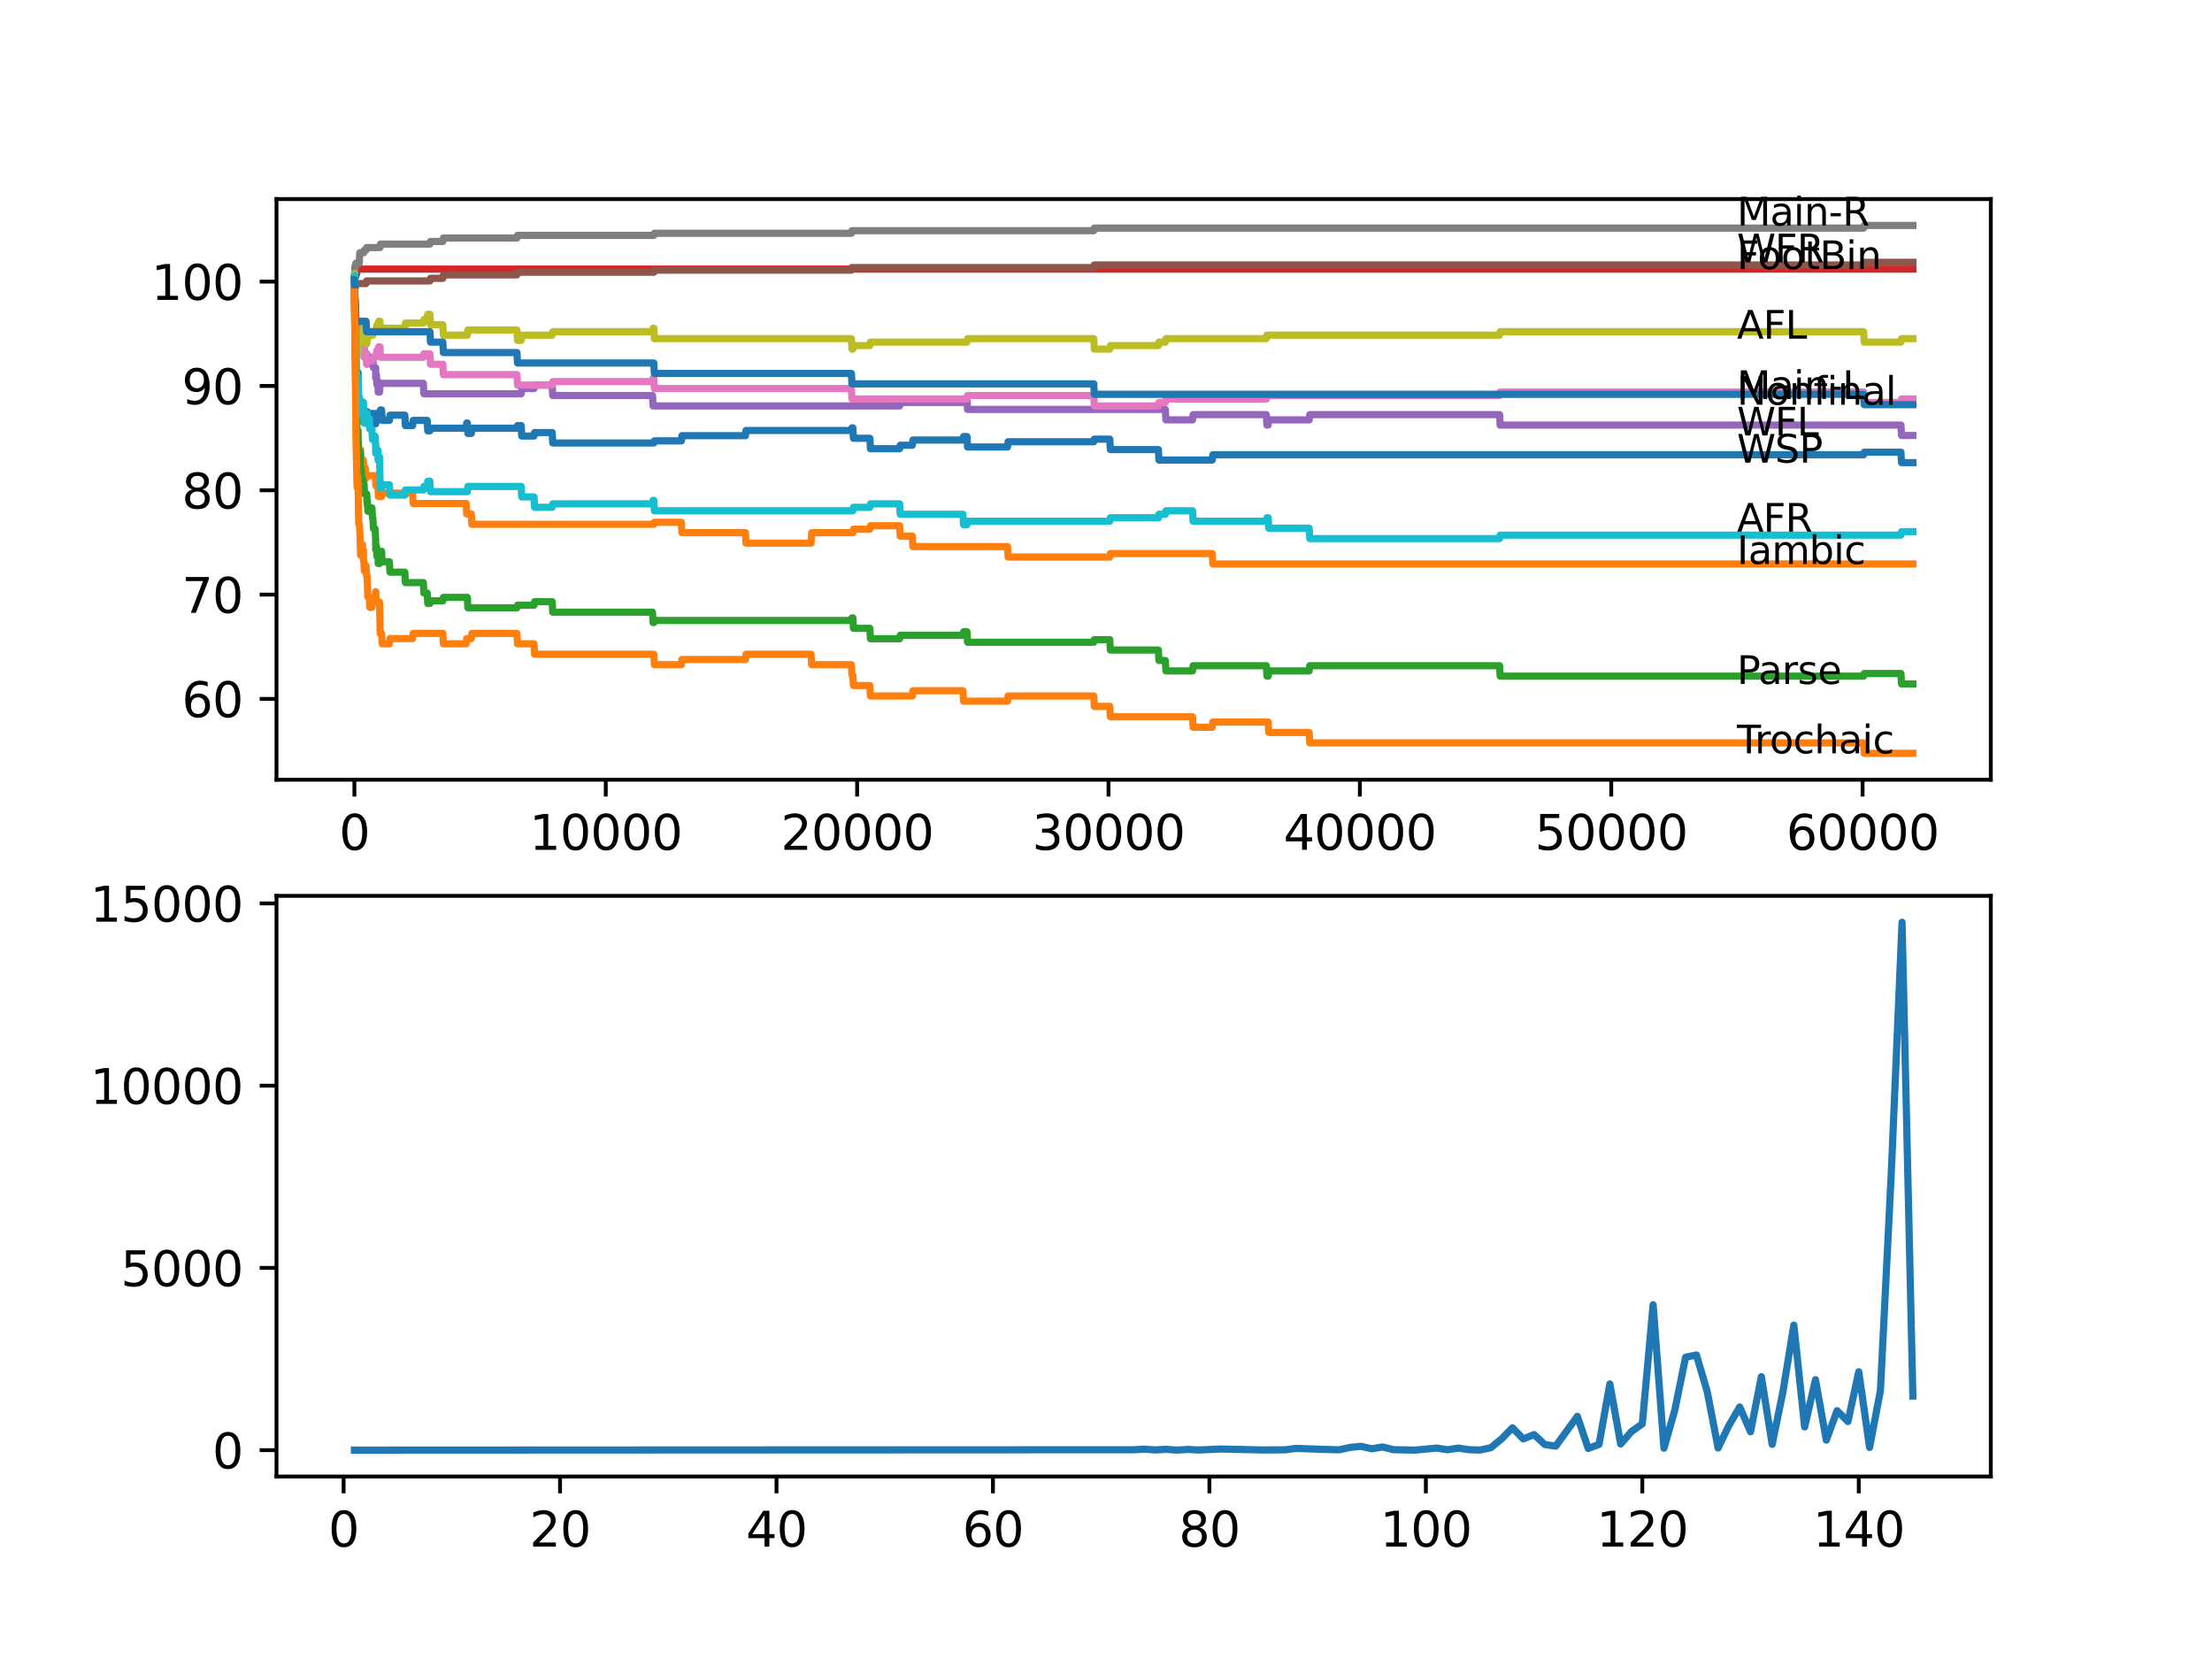 <?xml version="1.0" encoding="utf-8" standalone="no"?>
<!DOCTYPE svg PUBLIC "-//W3C//DTD SVG 1.1//EN"
  "http://www.w3.org/Graphics/SVG/1.1/DTD/svg11.dtd">
<svg xmlns:xlink="http://www.w3.org/1999/xlink" width="460.8pt" height="345.6pt" viewBox="0 0 460.8 345.6" xmlns="http://www.w3.org/2000/svg" version="1.1">
 <defs>
  <style type="text/css">*{stroke-linejoin: round; stroke-linecap: butt}</style>
 </defs>
 <g id="figure_1">
  <g id="patch_1">
   <path d="M 0 345.6 
L 460.8 345.6 
L 460.8 0 
L 0 0 
z
" style="fill: #ffffff"/>
  </g>
  <g id="axes_1">
   <g id="patch_2">
    <path d="M 57.6 162.432 
L 414.72 162.432 
L 414.72 41.472 
L 57.6 41.472 
z
" style="fill: #ffffff"/>
   </g>
   <g id="matplotlib.axis_1">
    <g id="xtick_1">
     <g id="line2d_1">
      <defs>
       <path id="m2a9b04afee" d="M 0 0 
L 0 3.5 
" style="stroke: #000000; stroke-width: 0.8"/>
      </defs>
      <g>
       <use xlink:href="#m2a9b04afee" x="73.827" y="162.432" style="stroke: #000000; stroke-width: 0.8"/>
      </g>
     </g>
     <g id="text_1">
      <!-- 0 -->
      <g transform="translate(70.646 177.03)scale(0.1 -0.1)">
       <defs>
        <path id="DejaVuSans-30" d="M 2034 4250 
Q 1547 4250 1301 3770 
Q 1056 3291 1056 2328 
Q 1056 1369 1301 889 
Q 1547 409 2034 409 
Q 2525 409 2770 889 
Q 3016 1369 3016 2328 
Q 3016 3291 2770 3770 
Q 2525 4250 2034 4250 
z
M 2034 4750 
Q 2819 4750 3233 4129 
Q 3647 3509 3647 2328 
Q 3647 1150 3233 529 
Q 2819 -91 2034 -91 
Q 1250 -91 836 529 
Q 422 1150 422 2328 
Q 422 3509 836 4129 
Q 1250 4750 2034 4750 
z
" transform="scale(0.016)"/>
       </defs>
       <use xlink:href="#DejaVuSans-30"/>
      </g>
     </g>
    </g>
    <g id="xtick_2">
     <g id="line2d_2">
      <g>
       <use xlink:href="#m2a9b04afee" x="126.192" y="162.432" style="stroke: #000000; stroke-width: 0.8"/>
      </g>
     </g>
     <g id="text_2">
      <!-- 10000 -->
      <g transform="translate(110.286 177.03)scale(0.1 -0.1)">
       <defs>
        <path id="DejaVuSans-31" d="M 794 531 
L 1825 531 
L 1825 4091 
L 703 3866 
L 703 4441 
L 1819 4666 
L 2450 4666 
L 2450 531 
L 3481 531 
L 3481 0 
L 794 0 
L 794 531 
z
" transform="scale(0.016)"/>
       </defs>
       <use xlink:href="#DejaVuSans-31"/>
       <use xlink:href="#DejaVuSans-30" x="63.623"/>
       <use xlink:href="#DejaVuSans-30" x="127.246"/>
       <use xlink:href="#DejaVuSans-30" x="190.869"/>
       <use xlink:href="#DejaVuSans-30" x="254.492"/>
      </g>
     </g>
    </g>
    <g id="xtick_3">
     <g id="line2d_3">
      <g>
       <use xlink:href="#m2a9b04afee" x="178.556" y="162.432" style="stroke: #000000; stroke-width: 0.8"/>
      </g>
     </g>
     <g id="text_3">
      <!-- 20000 -->
      <g transform="translate(162.65 177.03)scale(0.1 -0.1)">
       <defs>
        <path id="DejaVuSans-32" d="M 1228 531 
L 3431 531 
L 3431 0 
L 469 0 
L 469 531 
Q 828 903 1448 1529 
Q 2069 2156 2228 2338 
Q 2531 2678 2651 2914 
Q 2772 3150 2772 3378 
Q 2772 3750 2511 3984 
Q 2250 4219 1831 4219 
Q 1534 4219 1204 4116 
Q 875 4013 500 3803 
L 500 4441 
Q 881 4594 1212 4672 
Q 1544 4750 1819 4750 
Q 2544 4750 2975 4387 
Q 3406 4025 3406 3419 
Q 3406 3131 3298 2873 
Q 3191 2616 2906 2266 
Q 2828 2175 2409 1742 
Q 1991 1309 1228 531 
z
" transform="scale(0.016)"/>
       </defs>
       <use xlink:href="#DejaVuSans-32"/>
       <use xlink:href="#DejaVuSans-30" x="63.623"/>
       <use xlink:href="#DejaVuSans-30" x="127.246"/>
       <use xlink:href="#DejaVuSans-30" x="190.869"/>
       <use xlink:href="#DejaVuSans-30" x="254.492"/>
      </g>
     </g>
    </g>
    <g id="xtick_4">
     <g id="line2d_4">
      <g>
       <use xlink:href="#m2a9b04afee" x="230.921" y="162.432" style="stroke: #000000; stroke-width: 0.8"/>
      </g>
     </g>
     <g id="text_4">
      <!-- 30000 -->
      <g transform="translate(215.015 177.03)scale(0.1 -0.1)">
       <defs>
        <path id="DejaVuSans-33" d="M 2597 2516 
Q 3050 2419 3304 2112 
Q 3559 1806 3559 1356 
Q 3559 666 3084 287 
Q 2609 -91 1734 -91 
Q 1441 -91 1130 -33 
Q 819 25 488 141 
L 488 750 
Q 750 597 1062 519 
Q 1375 441 1716 441 
Q 2309 441 2620 675 
Q 2931 909 2931 1356 
Q 2931 1769 2642 2001 
Q 2353 2234 1838 2234 
L 1294 2234 
L 1294 2753 
L 1863 2753 
Q 2328 2753 2575 2939 
Q 2822 3125 2822 3475 
Q 2822 3834 2567 4026 
Q 2313 4219 1838 4219 
Q 1578 4219 1281 4162 
Q 984 4106 628 3988 
L 628 4550 
Q 988 4650 1302 4700 
Q 1616 4750 1894 4750 
Q 2613 4750 3031 4423 
Q 3450 4097 3450 3541 
Q 3450 3153 3228 2886 
Q 3006 2619 2597 2516 
z
" transform="scale(0.016)"/>
       </defs>
       <use xlink:href="#DejaVuSans-33"/>
       <use xlink:href="#DejaVuSans-30" x="63.623"/>
       <use xlink:href="#DejaVuSans-30" x="127.246"/>
       <use xlink:href="#DejaVuSans-30" x="190.869"/>
       <use xlink:href="#DejaVuSans-30" x="254.492"/>
      </g>
     </g>
    </g>
    <g id="xtick_5">
     <g id="line2d_5">
      <g>
       <use xlink:href="#m2a9b04afee" x="283.285" y="162.432" style="stroke: #000000; stroke-width: 0.8"/>
      </g>
     </g>
     <g id="text_5">
      <!-- 40000 -->
      <g transform="translate(267.379 177.03)scale(0.1 -0.1)">
       <defs>
        <path id="DejaVuSans-34" d="M 2419 4116 
L 825 1625 
L 2419 1625 
L 2419 4116 
z
M 2253 4666 
L 3047 4666 
L 3047 1625 
L 3713 1625 
L 3713 1100 
L 3047 1100 
L 3047 0 
L 2419 0 
L 2419 1100 
L 313 1100 
L 313 1709 
L 2253 4666 
z
" transform="scale(0.016)"/>
       </defs>
       <use xlink:href="#DejaVuSans-34"/>
       <use xlink:href="#DejaVuSans-30" x="63.623"/>
       <use xlink:href="#DejaVuSans-30" x="127.246"/>
       <use xlink:href="#DejaVuSans-30" x="190.869"/>
       <use xlink:href="#DejaVuSans-30" x="254.492"/>
      </g>
     </g>
    </g>
    <g id="xtick_6">
     <g id="line2d_6">
      <g>
       <use xlink:href="#m2a9b04afee" x="335.65" y="162.432" style="stroke: #000000; stroke-width: 0.8"/>
      </g>
     </g>
     <g id="text_6">
      <!-- 50000 -->
      <g transform="translate(319.744 177.03)scale(0.1 -0.1)">
       <defs>
        <path id="DejaVuSans-35" d="M 691 4666 
L 3169 4666 
L 3169 4134 
L 1269 4134 
L 1269 2991 
Q 1406 3038 1543 3061 
Q 1681 3084 1819 3084 
Q 2600 3084 3056 2656 
Q 3513 2228 3513 1497 
Q 3513 744 3044 326 
Q 2575 -91 1722 -91 
Q 1428 -91 1123 -41 
Q 819 9 494 109 
L 494 744 
Q 775 591 1075 516 
Q 1375 441 1709 441 
Q 2250 441 2565 725 
Q 2881 1009 2881 1497 
Q 2881 1984 2565 2268 
Q 2250 2553 1709 2553 
Q 1456 2553 1204 2497 
Q 953 2441 691 2322 
L 691 4666 
z
" transform="scale(0.016)"/>
       </defs>
       <use xlink:href="#DejaVuSans-35"/>
       <use xlink:href="#DejaVuSans-30" x="63.623"/>
       <use xlink:href="#DejaVuSans-30" x="127.246"/>
       <use xlink:href="#DejaVuSans-30" x="190.869"/>
       <use xlink:href="#DejaVuSans-30" x="254.492"/>
      </g>
     </g>
    </g>
    <g id="xtick_7">
     <g id="line2d_7">
      <g>
       <use xlink:href="#m2a9b04afee" x="388.014" y="162.432" style="stroke: #000000; stroke-width: 0.8"/>
      </g>
     </g>
     <g id="text_7">
      <!-- 60000 -->
      <g transform="translate(372.108 177.03)scale(0.1 -0.1)">
       <defs>
        <path id="DejaVuSans-36" d="M 2113 2584 
Q 1688 2584 1439 2293 
Q 1191 2003 1191 1497 
Q 1191 994 1439 701 
Q 1688 409 2113 409 
Q 2538 409 2786 701 
Q 3034 994 3034 1497 
Q 3034 2003 2786 2293 
Q 2538 2584 2113 2584 
z
M 3366 4563 
L 3366 3988 
Q 3128 4100 2886 4159 
Q 2644 4219 2406 4219 
Q 1781 4219 1451 3797 
Q 1122 3375 1075 2522 
Q 1259 2794 1537 2939 
Q 1816 3084 2150 3084 
Q 2853 3084 3261 2657 
Q 3669 2231 3669 1497 
Q 3669 778 3244 343 
Q 2819 -91 2113 -91 
Q 1303 -91 875 529 
Q 447 1150 447 2328 
Q 447 3434 972 4092 
Q 1497 4750 2381 4750 
Q 2619 4750 2861 4703 
Q 3103 4656 3366 4563 
z
" transform="scale(0.016)"/>
       </defs>
       <use xlink:href="#DejaVuSans-36"/>
       <use xlink:href="#DejaVuSans-30" x="63.623"/>
       <use xlink:href="#DejaVuSans-30" x="127.246"/>
       <use xlink:href="#DejaVuSans-30" x="190.869"/>
       <use xlink:href="#DejaVuSans-30" x="254.492"/>
      </g>
     </g>
    </g>
   </g>
   <g id="matplotlib.axis_2">
    <g id="ytick_1">
     <g id="line2d_8">
      <defs>
       <path id="m084b5d011b" d="M 0 0 
L -3.5 0 
" style="stroke: #000000; stroke-width: 0.8"/>
      </defs>
      <g>
       <use xlink:href="#m084b5d011b" x="57.6" y="145.597" style="stroke: #000000; stroke-width: 0.8"/>
      </g>
     </g>
     <g id="text_8">
      <!-- 60 -->
      <g transform="translate(37.875 149.396)scale(0.1 -0.1)">
       <use xlink:href="#DejaVuSans-36"/>
       <use xlink:href="#DejaVuSans-30" x="63.623"/>
      </g>
     </g>
    </g>
    <g id="ytick_2">
     <g id="line2d_9">
      <g>
       <use xlink:href="#m084b5d011b" x="57.6" y="123.865" style="stroke: #000000; stroke-width: 0.8"/>
      </g>
     </g>
     <g id="text_9">
      <!-- 70 -->
      <g transform="translate(37.875 127.664)scale(0.1 -0.1)">
       <defs>
        <path id="DejaVuSans-37" d="M 525 4666 
L 3525 4666 
L 3525 4397 
L 1831 0 
L 1172 0 
L 2766 4134 
L 525 4134 
L 525 4666 
z
" transform="scale(0.016)"/>
       </defs>
       <use xlink:href="#DejaVuSans-37"/>
       <use xlink:href="#DejaVuSans-30" x="63.623"/>
      </g>
     </g>
    </g>
    <g id="ytick_3">
     <g id="line2d_10">
      <g>
       <use xlink:href="#m084b5d011b" x="57.6" y="102.133" style="stroke: #000000; stroke-width: 0.8"/>
      </g>
     </g>
     <g id="text_10">
      <!-- 80 -->
      <g transform="translate(37.875 105.932)scale(0.1 -0.1)">
       <defs>
        <path id="DejaVuSans-38" d="M 2034 2216 
Q 1584 2216 1326 1975 
Q 1069 1734 1069 1313 
Q 1069 891 1326 650 
Q 1584 409 2034 409 
Q 2484 409 2743 651 
Q 3003 894 3003 1313 
Q 3003 1734 2745 1975 
Q 2488 2216 2034 2216 
z
M 1403 2484 
Q 997 2584 770 2862 
Q 544 3141 544 3541 
Q 544 4100 942 4425 
Q 1341 4750 2034 4750 
Q 2731 4750 3128 4425 
Q 3525 4100 3525 3541 
Q 3525 3141 3298 2862 
Q 3072 2584 2669 2484 
Q 3125 2378 3379 2068 
Q 3634 1759 3634 1313 
Q 3634 634 3220 271 
Q 2806 -91 2034 -91 
Q 1263 -91 848 271 
Q 434 634 434 1313 
Q 434 1759 690 2068 
Q 947 2378 1403 2484 
z
M 1172 3481 
Q 1172 3119 1398 2916 
Q 1625 2713 2034 2713 
Q 2441 2713 2670 2916 
Q 2900 3119 2900 3481 
Q 2900 3844 2670 4047 
Q 2441 4250 2034 4250 
Q 1625 4250 1398 4047 
Q 1172 3844 1172 3481 
z
" transform="scale(0.016)"/>
       </defs>
       <use xlink:href="#DejaVuSans-38"/>
       <use xlink:href="#DejaVuSans-30" x="63.623"/>
      </g>
     </g>
    </g>
    <g id="ytick_4">
     <g id="line2d_11">
      <g>
       <use xlink:href="#m084b5d011b" x="57.6" y="80.401" style="stroke: #000000; stroke-width: 0.8"/>
      </g>
     </g>
     <g id="text_11">
      <!-- 90 -->
      <g transform="translate(37.875 84.2)scale(0.1 -0.1)">
       <defs>
        <path id="DejaVuSans-39" d="M 703 97 
L 703 672 
Q 941 559 1184 500 
Q 1428 441 1663 441 
Q 2288 441 2617 861 
Q 2947 1281 2994 2138 
Q 2813 1869 2534 1725 
Q 2256 1581 1919 1581 
Q 1219 1581 811 2004 
Q 403 2428 403 3163 
Q 403 3881 828 4315 
Q 1253 4750 1959 4750 
Q 2769 4750 3195 4129 
Q 3622 3509 3622 2328 
Q 3622 1225 3098 567 
Q 2575 -91 1691 -91 
Q 1453 -91 1209 -44 
Q 966 3 703 97 
z
M 1959 2075 
Q 2384 2075 2632 2365 
Q 2881 2656 2881 3163 
Q 2881 3666 2632 3958 
Q 2384 4250 1959 4250 
Q 1534 4250 1286 3958 
Q 1038 3666 1038 3163 
Q 1038 2656 1286 2365 
Q 1534 2075 1959 2075 
z
" transform="scale(0.016)"/>
       </defs>
       <use xlink:href="#DejaVuSans-39"/>
       <use xlink:href="#DejaVuSans-30" x="63.623"/>
      </g>
     </g>
    </g>
    <g id="ytick_5">
     <g id="line2d_12">
      <g>
       <use xlink:href="#m084b5d011b" x="57.6" y="58.669" style="stroke: #000000; stroke-width: 0.8"/>
      </g>
     </g>
     <g id="text_12">
      <!-- 100 -->
      <g transform="translate(31.512 62.468)scale(0.1 -0.1)">
       <use xlink:href="#DejaVuSans-31"/>
       <use xlink:href="#DejaVuSans-30" x="63.623"/>
       <use xlink:href="#DejaVuSans-30" x="127.246"/>
      </g>
     </g>
    </g>
   </g>
   <g id="line2d_13">
    <path d="M 73.833 58.669 
L 73.953 63.74 
L 73.958 63.016 
L 74.006 68.449 
L 74.011 68.449 
L 74.115 75.801 
L 74.131 73.99 
L 74.136 73.628 
L 74.173 77.974 
L 74.194 75.439 
L 74.299 81.234 
L 74.314 80.148 
L 74.32 80.148 
L 74.335 79.423 
L 74.383 82.683 
L 74.409 82.683 
L 74.43 82.683 
L 74.561 78.337 
L 74.587 78.337 
L 74.592 77.612 
L 74.639 84.132 
L 74.655 84.132 
L 74.99 84.132 
L 75.105 87.754 
L 75.121 87.754 
L 75.236 86.667 
L 75.388 86.667 
L 75.503 85.581 
L 75.582 85.581 
L 75.681 87.754 
L 75.692 86.667 
L 75.707 86.667 
L 75.823 85.4 
L 75.828 85.4 
L 75.943 87.573 
L 76.079 87.573 
L 76.194 86.486 
L 76.488 86.486 
L 76.535 85.762 
L 76.54 87.935 
L 76.587 87.935 
L 76.927 87.935 
L 77.043 87.21 
L 77.483 87.21 
L 77.598 86.124 
L 77.682 86.124 
L 77.797 88.297 
L 78.137 88.297 
L 78.258 86.124 
L 78.263 88.297 
L 78.367 87.573 
L 78.718 87.573 
L 78.834 86.848 
L 79.132 86.848 
L 79.252 85.4 
L 79.499 85.4 
L 79.614 87.573 
L 81.122 87.573 
L 81.237 86.486 
L 84.337 86.486 
L 84.452 88.659 
L 85.955 88.659 
L 86.07 87.573 
L 88.987 87.573 
L 89.102 89.746 
L 89.563 89.746 
L 89.678 89.203 
L 97.109 89.203 
L 97.224 88.116 
L 97.355 88.116 
L 97.47 90.289 
L 98.182 90.289 
L 98.297 89.203 
L 107.692 89.203 
L 107.807 88.659 
L 108.577 88.659 
L 108.692 90.832 
L 111.252 90.832 
L 111.368 90.108 
L 115.033 90.108 
L 115.148 92.281 
L 136.204 92.281 
L 136.319 91.847 
L 141.943 91.847 
L 142.058 90.76 
L 155.291 90.76 
L 155.406 89.673 
L 177.363 89.673 
L 177.478 89.13 
L 177.671 89.13 
L 177.787 91.303 
L 181.211 91.303 
L 181.327 93.477 
L 187.411 93.477 
L 187.526 92.752 
L 190.056 92.752 
L 190.171 91.666 
L 200.607 91.666 
L 200.722 90.941 
L 201.44 90.941 
L 201.555 93.114 
L 209.886 93.114 
L 210.001 92.028 
L 227.852 92.028 
L 227.968 91.484 
L 231.193 91.484 
L 231.308 93.658 
L 241.315 93.658 
L 241.43 95.831 
L 252.542 95.831 
L 252.657 94.744 
L 388.229 94.744 
L 388.344 94.201 
L 396.005 94.201 
L 396.12 96.374 
L 398.487 96.374 
L 398.487 96.374 
" clip-path="url(#p6e07ef8bfa)" style="fill: none; stroke: #1f77b4; stroke-width: 1.5; stroke-linecap: square"/>
   </g>
   <g id="line2d_14">
    <path d="M 73.833 58.235 
L 73.969 69.753 
L 73.974 69.753 
L 74.006 69.209 
L 74.11 81.524 
L 74.173 79.894 
L 74.189 84.24 
L 74.199 84.24 
L 74.215 84.24 
L 74.283 90.76 
L 74.335 88.587 
L 74.356 88.587 
L 74.482 95.106 
L 74.508 95.106 
L 74.592 97.28 
L 74.618 96.555 
L 74.639 96.555 
L 74.754 94.382 
L 74.99 94.382 
L 75.105 93.658 
L 75.121 93.658 
L 75.236 95.831 
L 75.388 95.831 
L 75.503 98.004 
L 75.508 98.004 
L 75.624 95.831 
L 75.681 95.831 
L 75.781 98.004 
L 75.791 97.461 
L 76.079 97.461 
L 76.194 99.634 
L 76.252 99.634 
L 76.367 99.091 
L 78.205 99.091 
L 78.32 101.264 
L 78.718 101.264 
L 78.834 103.437 
L 79.499 103.437 
L 79.614 102.713 
L 85.955 102.713 
L 86.07 104.886 
L 97.109 104.886 
L 97.224 107.059 
L 98.182 107.059 
L 98.297 109.232 
L 136.204 109.232 
L 136.319 108.798 
L 141.943 108.798 
L 142.058 110.971 
L 155.291 110.971 
L 155.406 113.144 
L 168.963 113.144 
L 169.078 110.971 
L 177.671 110.971 
L 177.787 110.246 
L 181.211 110.246 
L 181.327 109.522 
L 187.411 109.522 
L 187.526 111.695 
L 190.056 111.695 
L 190.171 113.868 
L 209.886 113.868 
L 210.001 116.042 
L 231.193 116.042 
L 231.308 115.317 
L 252.542 115.317 
L 252.657 117.49 
L 398.487 117.49 
L 398.487 117.49 
" clip-path="url(#p6e07ef8bfa)" style="fill: none; stroke: #ff7f0e; stroke-width: 1.5; stroke-linecap: square"/>
   </g>
   <g id="line2d_15">
    <path d="M 73.833 60.842 
L 73.964 72.36 
L 73.969 71.274 
L 73.974 71.274 
L 74 70.187 
L 74.063 75.548 
L 74.079 74.823 
L 74.115 79.17 
L 74.142 79.17 
L 74.278 90.036 
L 74.32 90.036 
L 74.335 89.311 
L 74.341 91.484 
L 74.419 91.484 
L 74.508 91.484 
L 74.592 89.673 
L 74.597 91.847 
L 74.613 91.847 
L 74.629 91.847 
L 74.697 96.193 
L 74.744 95.106 
L 74.87 95.106 
L 74.985 94.02 
L 74.99 94.02 
L 75.105 97.642 
L 75.226 97.642 
L 75.341 99.815 
L 75.582 99.815 
L 75.697 101.988 
L 75.707 101.988 
L 75.823 100.721 
L 75.828 100.721 
L 75.943 102.894 
L 76.393 102.894 
L 76.488 105.067 
L 76.503 104.343 
L 76.535 104.343 
L 76.65 106.516 
L 76.927 106.516 
L 77.043 105.791 
L 77.483 105.791 
L 77.598 107.965 
L 77.682 107.965 
L 77.797 110.138 
L 78.137 110.138 
L 78.252 112.311 
L 78.258 112.311 
L 78.263 114.484 
L 78.367 113.76 
L 78.42 113.76 
L 78.535 115.933 
L 78.718 115.933 
L 78.776 115.208 
L 78.781 117.382 
L 78.818 117.382 
L 79.069 117.382 
L 79.19 114.846 
L 79.499 114.846 
L 79.614 117.019 
L 81.122 117.019 
L 81.237 119.193 
L 84.337 119.193 
L 84.452 121.366 
L 88.186 121.366 
L 88.301 123.539 
L 88.987 123.539 
L 89.102 125.712 
L 89.563 125.712 
L 89.678 125.169 
L 92.249 125.169 
L 92.365 124.445 
L 97.355 124.445 
L 97.47 126.618 
L 107.692 126.618 
L 107.807 126.074 
L 111.252 126.074 
L 111.368 125.35 
L 115.033 125.35 
L 115.148 127.523 
L 135.927 127.523 
L 136.042 129.696 
L 136.204 129.696 
L 136.319 129.262 
L 177.363 129.262 
L 177.478 128.719 
L 177.671 128.719 
L 177.787 130.892 
L 181.211 130.892 
L 181.327 133.065 
L 187.411 133.065 
L 187.526 132.341 
L 200.607 132.341 
L 200.722 131.616 
L 201.44 131.616 
L 201.555 133.789 
L 227.852 133.789 
L 227.968 133.246 
L 231.193 133.246 
L 231.308 135.419 
L 241.315 135.419 
L 241.43 137.592 
L 242.761 137.592 
L 242.876 139.766 
L 248.432 139.766 
L 248.547 138.679 
L 263.806 138.679 
L 263.921 140.852 
L 264.193 140.852 
L 264.309 139.766 
L 272.729 139.766 
L 272.844 138.679 
L 312.39 138.679 
L 312.505 140.852 
L 388.229 140.852 
L 388.344 140.309 
L 396.005 140.309 
L 396.12 142.482 
L 398.487 142.482 
L 398.487 142.482 
" clip-path="url(#p6e07ef8bfa)" style="fill: none; stroke: #2ca02c; stroke-width: 1.5; stroke-linecap: square"/>
   </g>
   <g id="line2d_16">
    <path d="M 73.833 58.235 
L 73.964 55.518 
L 74.079 57.691 
L 74.194 57.148 
L 74.257 57.148 
L 74.372 56.061 
L 398.487 56.061 
L 398.487 56.061 
" clip-path="url(#p6e07ef8bfa)" style="fill: none; stroke: #d62728; stroke-width: 1.5; stroke-linecap: square"/>
   </g>
   <g id="line2d_17">
    <path d="M 73.833 58.669 
L 73.854 58.669 
L 73.953 68.267 
L 73.985 67.543 
L 74.063 67.543 
L 74.079 66.819 
L 74.084 68.992 
L 74.168 67.905 
L 74.283 70.078 
L 74.32 70.078 
L 74.435 69.354 
L 74.587 69.354 
L 74.629 68.63 
L 74.634 70.803 
L 74.686 70.803 
L 74.697 70.803 
L 74.812 69.716 
L 74.87 69.716 
L 74.985 68.63 
L 74.995 68.63 
L 75.1 67.905 
L 75.215 70.078 
L 75.226 70.078 
L 75.341 72.252 
L 75.707 72.252 
L 75.823 71.527 
L 75.828 71.527 
L 75.943 73.7 
L 76.393 73.7 
L 76.488 75.874 
L 76.503 75.149 
L 76.927 75.149 
L 77.043 74.425 
L 77.682 74.425 
L 77.797 76.598 
L 78.258 76.598 
L 78.263 78.771 
L 78.367 78.047 
L 78.42 78.047 
L 78.535 80.22 
L 78.718 80.22 
L 78.776 79.496 
L 78.781 81.669 
L 78.818 81.669 
L 79.069 81.669 
L 79.184 79.858 
L 88.186 79.858 
L 88.301 82.031 
L 108.577 82.031 
L 108.692 80.944 
L 111.252 80.944 
L 111.368 80.22 
L 115.033 80.22 
L 115.148 82.393 
L 135.927 82.393 
L 136.042 84.566 
L 187.411 84.566 
L 187.526 83.842 
L 200.607 83.842 
L 200.722 83.118 
L 201.44 83.118 
L 201.555 85.291 
L 242.761 85.291 
L 242.876 87.464 
L 248.432 87.464 
L 248.547 86.377 
L 263.806 86.377 
L 263.921 88.551 
L 264.193 88.551 
L 264.309 87.464 
L 272.729 87.464 
L 272.844 86.377 
L 312.39 86.377 
L 312.505 88.551 
L 396.005 88.551 
L 396.12 90.724 
L 398.487 90.724 
L 398.487 90.724 
" clip-path="url(#p6e07ef8bfa)" style="fill: none; stroke: #9467bd; stroke-width: 1.5; stroke-linecap: square"/>
   </g>
   <g id="line2d_18">
    <path d="M 73.833 60.842 
L 73.848 60.842 
L 73.969 59.864 
L 74.026 59.864 
L 74.147 59.068 
L 76.252 59.068 
L 76.367 58.524 
L 89.563 58.524 
L 89.678 57.981 
L 92.249 57.981 
L 92.365 57.257 
L 107.692 57.257 
L 107.807 56.713 
L 136.204 56.713 
L 136.319 56.279 
L 177.363 56.279 
L 177.478 55.735 
L 227.852 55.735 
L 227.968 55.192 
L 388.229 55.192 
L 388.344 54.649 
L 398.487 54.649 
L 398.487 54.649 
" clip-path="url(#p6e07ef8bfa)" style="fill: none; stroke: #8c564b; stroke-width: 1.5; stroke-linecap: square"/>
   </g>
   <g id="line2d_19">
    <path d="M 73.833 60.842 
L 73.969 71.889 
L 74 71.889 
L 74.026 71.346 
L 74.032 73.519 
L 74.1 72.795 
L 74.131 72.795 
L 74.142 74.968 
L 74.241 72.976 
L 74.629 72.976 
L 74.749 71.527 
L 74.838 71.527 
L 74.953 73.7 
L 75.1 73.7 
L 75.215 72.976 
L 75.226 72.976 
L 75.341 72.252 
L 75.781 72.252 
L 75.828 74.425 
L 75.891 73.7 
L 76.252 73.7 
L 76.367 75.874 
L 76.393 75.874 
L 76.509 75.149 
L 77.682 75.149 
L 77.797 74.425 
L 78.258 74.425 
L 78.373 73.7 
L 78.42 73.7 
L 78.535 72.976 
L 78.776 72.976 
L 78.891 72.252 
L 79.148 72.252 
L 79.263 74.425 
L 88.186 74.425 
L 88.301 73.7 
L 89.563 73.7 
L 89.678 75.874 
L 92.249 75.874 
L 92.365 78.047 
L 107.692 78.047 
L 107.807 80.22 
L 115.033 80.22 
L 115.148 79.496 
L 135.927 79.496 
L 136.042 78.771 
L 136.204 78.771 
L 136.319 80.944 
L 177.363 80.944 
L 177.478 83.118 
L 201.44 83.118 
L 201.555 82.393 
L 227.852 82.393 
L 227.968 84.566 
L 241.315 84.566 
L 241.43 83.842 
L 242.761 83.842 
L 242.876 83.118 
L 263.806 83.118 
L 263.921 82.393 
L 312.39 82.393 
L 312.505 81.669 
L 388.229 81.669 
L 388.344 83.842 
L 396.005 83.842 
L 396.12 83.118 
L 398.487 83.118 
L 398.487 83.118 
" clip-path="url(#p6e07ef8bfa)" style="fill: none; stroke: #e377c2; stroke-width: 1.5; stroke-linecap: square"/>
   </g>
   <g id="line2d_20">
    <path d="M 73.833 58.235 
L 73.969 55.627 
L 74.026 55.627 
L 74.147 54.83 
L 74.838 54.83 
L 74.953 52.657 
L 75.781 52.657 
L 75.896 52.113 
L 76.252 52.113 
L 76.367 51.57 
L 79.148 51.57 
L 79.263 50.846 
L 89.563 50.846 
L 89.678 50.302 
L 92.249 50.302 
L 92.365 49.578 
L 107.692 49.578 
L 107.807 49.035 
L 136.204 49.035 
L 136.319 48.6 
L 177.363 48.6 
L 177.478 48.057 
L 227.852 48.057 
L 227.968 47.513 
L 388.229 47.513 
L 388.344 46.97 
L 398.487 46.97 
L 398.487 46.97 
" clip-path="url(#p6e07ef8bfa)" style="fill: none; stroke: #7f7f7f; stroke-width: 1.5; stroke-linecap: square"/>
   </g>
   <g id="line2d_21">
    <path d="M 73.833 58.235 
L 73.848 56.967 
L 73.89 62.4 
L 73.901 62.4 
L 73.906 62.4 
L 74.047 75.077 
L 74.1 73.628 
L 74.121 77.25 
L 74.131 77.25 
L 74.136 79.423 
L 74.225 74.896 
L 74.231 74.896 
L 74.356 72.36 
L 74.377 72.36 
L 74.493 71.274 
L 74.508 71.274 
L 74.592 73.447 
L 74.618 72.723 
L 74.629 72.723 
L 74.749 71.274 
L 74.99 71.274 
L 75.11 69.825 
L 75.226 69.825 
L 75.341 69.101 
L 75.582 69.101 
L 75.697 68.014 
L 75.781 68.014 
L 75.828 70.187 
L 75.891 69.463 
L 76.252 69.463 
L 76.367 71.636 
L 76.393 71.636 
L 76.509 70.912 
L 76.535 70.912 
L 76.65 69.825 
L 77.682 69.825 
L 77.797 69.101 
L 78.258 69.101 
L 78.373 68.376 
L 78.42 68.376 
L 78.535 67.652 
L 78.776 67.652 
L 78.891 66.927 
L 79.148 66.927 
L 79.263 69.101 
L 79.499 69.101 
L 79.614 68.376 
L 84.337 68.376 
L 84.452 67.29 
L 88.186 67.29 
L 88.301 66.565 
L 88.987 66.565 
L 89.102 65.479 
L 89.563 65.479 
L 89.678 67.652 
L 92.249 67.652 
L 92.365 69.825 
L 97.355 69.825 
L 97.47 68.738 
L 107.692 68.738 
L 107.807 70.912 
L 108.577 70.912 
L 108.692 69.825 
L 115.033 69.825 
L 115.148 69.101 
L 135.927 69.101 
L 136.042 68.376 
L 136.204 68.376 
L 136.319 70.549 
L 177.363 70.549 
L 177.478 72.723 
L 177.671 72.723 
L 177.787 71.998 
L 181.211 71.998 
L 181.327 71.274 
L 201.44 71.274 
L 201.555 70.549 
L 227.852 70.549 
L 227.968 72.723 
L 231.193 72.723 
L 231.308 71.998 
L 241.315 71.998 
L 241.43 71.274 
L 242.761 71.274 
L 242.876 70.549 
L 263.806 70.549 
L 263.921 69.825 
L 312.39 69.825 
L 312.505 69.101 
L 388.229 69.101 
L 388.344 71.274 
L 396.005 71.274 
L 396.12 70.549 
L 398.487 70.549 
L 398.487 70.549 
" clip-path="url(#p6e07ef8bfa)" style="fill: none; stroke: #bcbd22; stroke-width: 1.5; stroke-linecap: square"/>
   </g>
   <g id="line2d_22">
    <path d="M 73.833 58.669 
L 73.869 57.402 
L 73.89 62.835 
L 73.901 62.835 
L 73.906 62.835 
L 73.985 68.738 
L 73.953 62.762 
L 74.021 66.022 
L 74.032 65.297 
L 74.068 70.006 
L 74.1 68.738 
L 74.231 80.872 
L 74.236 80.148 
L 74.257 80.148 
L 74.32 78.337 
L 74.325 80.51 
L 74.367 79.423 
L 74.377 79.423 
L 74.493 78.337 
L 74.508 78.337 
L 74.592 82.683 
L 74.623 81.959 
L 74.629 81.959 
L 74.697 80.51 
L 74.702 82.683 
L 74.733 82.683 
L 74.87 82.683 
L 74.985 84.856 
L 74.99 84.856 
L 74.995 84.132 
L 75 86.305 
L 75.089 86.305 
L 75.1 86.305 
L 75.215 85.581 
L 75.226 85.581 
L 75.341 84.856 
L 75.582 84.856 
L 75.697 83.77 
L 75.707 83.77 
L 75.828 88.116 
L 75.943 87.392 
L 76.252 87.392 
L 76.367 86.848 
L 76.393 86.848 
L 76.488 86.124 
L 76.493 88.297 
L 76.535 88.297 
L 76.65 87.21 
L 76.927 87.21 
L 77.043 89.384 
L 77.483 89.384 
L 77.598 91.557 
L 77.682 91.557 
L 77.797 90.832 
L 78.137 90.832 
L 78.252 93.006 
L 78.258 93.006 
L 78.263 92.281 
L 78.268 94.454 
L 78.357 94.454 
L 78.42 94.454 
L 78.535 93.73 
L 78.718 93.73 
L 78.776 95.903 
L 78.828 95.179 
L 79.069 95.179 
L 79.195 101.698 
L 79.499 101.698 
L 79.614 100.974 
L 81.122 100.974 
L 81.237 103.147 
L 84.337 103.147 
L 84.452 102.061 
L 88.186 102.061 
L 88.301 101.336 
L 88.987 101.336 
L 89.102 100.25 
L 89.563 100.25 
L 89.678 102.423 
L 97.355 102.423 
L 97.47 101.336 
L 108.577 101.336 
L 108.692 103.509 
L 111.252 103.509 
L 111.368 105.683 
L 115.033 105.683 
L 115.148 104.958 
L 135.927 104.958 
L 136.042 104.234 
L 136.204 104.234 
L 136.319 106.407 
L 177.671 106.407 
L 177.787 105.683 
L 181.211 105.683 
L 181.327 104.958 
L 187.411 104.958 
L 187.526 107.131 
L 200.607 107.131 
L 200.722 109.305 
L 201.44 109.305 
L 201.555 108.58 
L 231.193 108.58 
L 231.308 107.856 
L 241.315 107.856 
L 241.43 107.131 
L 242.761 107.131 
L 242.876 106.407 
L 248.432 106.407 
L 248.547 108.58 
L 263.806 108.58 
L 263.921 107.856 
L 264.193 107.856 
L 264.309 110.029 
L 272.729 110.029 
L 272.844 112.202 
L 312.39 112.202 
L 312.505 111.478 
L 396.005 111.478 
L 396.12 110.753 
L 398.487 110.753 
L 398.487 110.753 
" clip-path="url(#p6e07ef8bfa)" style="fill: none; stroke: #17becf; stroke-width: 1.5; stroke-linecap: square"/>
   </g>
   <g id="line2d_23">
    <path d="M 73.833 58.235 
L 73.848 58.235 
L 73.969 62.581 
L 74.026 62.581 
L 74.147 66.927 
L 76.252 66.927 
L 76.367 69.101 
L 89.563 69.101 
L 89.678 71.274 
L 92.249 71.274 
L 92.365 73.447 
L 107.692 73.447 
L 107.807 75.62 
L 136.204 75.62 
L 136.319 77.793 
L 177.363 77.793 
L 177.478 79.967 
L 227.852 79.967 
L 227.968 82.14 
L 388.229 82.14 
L 388.344 84.313 
L 398.487 84.313 
L 398.487 84.313 
" clip-path="url(#p6e07ef8bfa)" style="fill: none; stroke: #1f77b4; stroke-width: 1.5; stroke-linecap: square"/>
   </g>
   <g id="line2d_24">
    <path d="M 73.833 60.842 
L 73.964 72.071 
L 73.985 70.984 
L 74.016 79.677 
L 74.037 78.518 
L 74.184 93.549 
L 74.22 93.549 
L 74.346 100.431 
L 74.356 100.431 
L 74.377 99.344 
L 74.383 101.517 
L 74.466 100.431 
L 74.472 100.431 
L 74.529 99.344 
L 74.534 101.517 
L 74.582 100.431 
L 74.587 100.431 
L 74.718 109.124 
L 74.87 109.124 
L 74.985 111.297 
L 74.99 111.297 
L 75.11 115.643 
L 75.121 115.643 
L 75.236 114.557 
L 75.388 114.557 
L 75.503 113.47 
L 75.508 113.47 
L 75.624 115.643 
L 75.681 115.643 
L 75.707 114.557 
L 75.713 116.73 
L 75.781 116.73 
L 75.896 118.903 
L 76.079 118.903 
L 76.194 117.816 
L 76.252 117.816 
L 76.367 119.99 
L 76.488 119.99 
L 76.608 124.336 
L 76.927 124.336 
L 77.043 126.509 
L 77.483 126.509 
L 77.598 125.422 
L 78.137 125.422 
L 78.258 123.249 
L 78.263 123.249 
L 78.378 125.422 
L 79.069 125.422 
L 79.195 131.942 
L 79.499 131.942 
L 79.614 134.115 
L 81.122 134.115 
L 81.237 133.029 
L 85.955 133.029 
L 86.07 131.942 
L 92.249 131.942 
L 92.365 134.115 
L 97.109 134.115 
L 97.224 133.029 
L 98.182 133.029 
L 98.297 131.942 
L 107.692 131.942 
L 107.807 134.115 
L 111.252 134.115 
L 111.368 136.288 
L 136.204 136.288 
L 136.319 138.462 
L 141.943 138.462 
L 142.058 137.375 
L 155.291 137.375 
L 155.406 136.288 
L 168.963 136.288 
L 169.078 138.462 
L 177.363 138.462 
L 177.478 140.635 
L 177.671 140.635 
L 177.787 142.808 
L 181.211 142.808 
L 181.327 144.981 
L 190.056 144.981 
L 190.171 143.895 
L 200.607 143.895 
L 200.722 146.068 
L 209.886 146.068 
L 210.001 144.981 
L 227.852 144.981 
L 227.968 147.154 
L 231.193 147.154 
L 231.308 149.328 
L 248.432 149.328 
L 248.547 151.501 
L 252.542 151.501 
L 252.657 150.414 
L 264.193 150.414 
L 264.309 152.587 
L 272.729 152.587 
L 272.844 154.761 
L 388.229 154.761 
L 388.344 156.934 
L 398.487 156.934 
L 398.487 156.934 
" clip-path="url(#p6e07ef8bfa)" style="fill: none; stroke: #ff7f0e; stroke-width: 1.5; stroke-linecap: square"/>
   </g>
   <g id="patch_3">
    <path d="M 57.6 162.432 
L 57.6 41.472 
" style="fill: none; stroke: #000000; stroke-width: 0.8; stroke-linejoin: miter; stroke-linecap: square"/>
   </g>
   <g id="patch_4">
    <path d="M 414.72 162.432 
L 414.72 41.472 
" style="fill: none; stroke: #000000; stroke-width: 0.8; stroke-linejoin: miter; stroke-linecap: square"/>
   </g>
   <g id="patch_5">
    <path d="M 57.6 162.432 
L 414.72 162.432 
" style="fill: none; stroke: #000000; stroke-width: 0.8; stroke-linejoin: miter; stroke-linecap: square"/>
   </g>
   <g id="patch_6">
    <path d="M 57.6 41.472 
L 414.72 41.472 
" style="fill: none; stroke: #000000; stroke-width: 0.8; stroke-linejoin: miter; stroke-linecap: square"/>
   </g>
   <g id="text_13">
    <!-- WSP -->
    <g transform="translate(361.832 96.374)scale(0.08 -0.08)">
     <defs>
      <path id="DejaVuSans-57" d="M 213 4666 
L 850 4666 
L 1831 722 
L 2809 4666 
L 3519 4666 
L 4500 722 
L 5478 4666 
L 6119 4666 
L 4947 0 
L 4153 0 
L 3169 4050 
L 2175 0 
L 1381 0 
L 213 4666 
z
" transform="scale(0.016)"/>
      <path id="DejaVuSans-53" d="M 3425 4513 
L 3425 3897 
Q 3066 4069 2747 4153 
Q 2428 4238 2131 4238 
Q 1616 4238 1336 4038 
Q 1056 3838 1056 3469 
Q 1056 3159 1242 3001 
Q 1428 2844 1947 2747 
L 2328 2669 
Q 3034 2534 3370 2195 
Q 3706 1856 3706 1288 
Q 3706 609 3251 259 
Q 2797 -91 1919 -91 
Q 1588 -91 1214 -16 
Q 841 59 441 206 
L 441 856 
Q 825 641 1194 531 
Q 1563 422 1919 422 
Q 2459 422 2753 634 
Q 3047 847 3047 1241 
Q 3047 1584 2836 1778 
Q 2625 1972 2144 2069 
L 1759 2144 
Q 1053 2284 737 2584 
Q 422 2884 422 3419 
Q 422 4038 858 4394 
Q 1294 4750 2059 4750 
Q 2388 4750 2728 4690 
Q 3069 4631 3425 4513 
z
" transform="scale(0.016)"/>
      <path id="DejaVuSans-50" d="M 1259 4147 
L 1259 2394 
L 2053 2394 
Q 2494 2394 2734 2622 
Q 2975 2850 2975 3272 
Q 2975 3691 2734 3919 
Q 2494 4147 2053 4147 
L 1259 4147 
z
M 628 4666 
L 2053 4666 
Q 2838 4666 3239 4311 
Q 3641 3956 3641 3272 
Q 3641 2581 3239 2228 
Q 2838 1875 2053 1875 
L 1259 1875 
L 1259 0 
L 628 0 
L 628 4666 
z
" transform="scale(0.016)"/>
     </defs>
     <use xlink:href="#DejaVuSans-57"/>
     <use xlink:href="#DejaVuSans-53" x="98.877"/>
     <use xlink:href="#DejaVuSans-50" x="162.354"/>
    </g>
   </g>
   <g id="text_14">
    <!-- Iambic -->
    <g transform="translate(361.832 117.49)scale(0.08 -0.08)">
     <defs>
      <path id="DejaVuSans-49" d="M 628 4666 
L 1259 4666 
L 1259 0 
L 628 0 
L 628 4666 
z
" transform="scale(0.016)"/>
      <path id="DejaVuSans-61" d="M 2194 1759 
Q 1497 1759 1228 1600 
Q 959 1441 959 1056 
Q 959 750 1161 570 
Q 1363 391 1709 391 
Q 2188 391 2477 730 
Q 2766 1069 2766 1631 
L 2766 1759 
L 2194 1759 
z
M 3341 1997 
L 3341 0 
L 2766 0 
L 2766 531 
Q 2569 213 2275 61 
Q 1981 -91 1556 -91 
Q 1019 -91 701 211 
Q 384 513 384 1019 
Q 384 1609 779 1909 
Q 1175 2209 1959 2209 
L 2766 2209 
L 2766 2266 
Q 2766 2663 2505 2880 
Q 2244 3097 1772 3097 
Q 1472 3097 1187 3025 
Q 903 2953 641 2809 
L 641 3341 
Q 956 3463 1253 3523 
Q 1550 3584 1831 3584 
Q 2591 3584 2966 3190 
Q 3341 2797 3341 1997 
z
" transform="scale(0.016)"/>
      <path id="DejaVuSans-6d" d="M 3328 2828 
Q 3544 3216 3844 3400 
Q 4144 3584 4550 3584 
Q 5097 3584 5394 3201 
Q 5691 2819 5691 2113 
L 5691 0 
L 5113 0 
L 5113 2094 
Q 5113 2597 4934 2840 
Q 4756 3084 4391 3084 
Q 3944 3084 3684 2787 
Q 3425 2491 3425 1978 
L 3425 0 
L 2847 0 
L 2847 2094 
Q 2847 2600 2669 2842 
Q 2491 3084 2119 3084 
Q 1678 3084 1418 2786 
Q 1159 2488 1159 1978 
L 1159 0 
L 581 0 
L 581 3500 
L 1159 3500 
L 1159 2956 
Q 1356 3278 1631 3431 
Q 1906 3584 2284 3584 
Q 2666 3584 2933 3390 
Q 3200 3197 3328 2828 
z
" transform="scale(0.016)"/>
      <path id="DejaVuSans-62" d="M 3116 1747 
Q 3116 2381 2855 2742 
Q 2594 3103 2138 3103 
Q 1681 3103 1420 2742 
Q 1159 2381 1159 1747 
Q 1159 1113 1420 752 
Q 1681 391 2138 391 
Q 2594 391 2855 752 
Q 3116 1113 3116 1747 
z
M 1159 2969 
Q 1341 3281 1617 3432 
Q 1894 3584 2278 3584 
Q 2916 3584 3314 3078 
Q 3713 2572 3713 1747 
Q 3713 922 3314 415 
Q 2916 -91 2278 -91 
Q 1894 -91 1617 61 
Q 1341 213 1159 525 
L 1159 0 
L 581 0 
L 581 4863 
L 1159 4863 
L 1159 2969 
z
" transform="scale(0.016)"/>
      <path id="DejaVuSans-69" d="M 603 3500 
L 1178 3500 
L 1178 0 
L 603 0 
L 603 3500 
z
M 603 4863 
L 1178 4863 
L 1178 4134 
L 603 4134 
L 603 4863 
z
" transform="scale(0.016)"/>
      <path id="DejaVuSans-63" d="M 3122 3366 
L 3122 2828 
Q 2878 2963 2633 3030 
Q 2388 3097 2138 3097 
Q 1578 3097 1268 2742 
Q 959 2388 959 1747 
Q 959 1106 1268 751 
Q 1578 397 2138 397 
Q 2388 397 2633 464 
Q 2878 531 3122 666 
L 3122 134 
Q 2881 22 2623 -34 
Q 2366 -91 2075 -91 
Q 1284 -91 818 406 
Q 353 903 353 1747 
Q 353 2603 823 3093 
Q 1294 3584 2113 3584 
Q 2378 3584 2631 3529 
Q 2884 3475 3122 3366 
z
" transform="scale(0.016)"/>
     </defs>
     <use xlink:href="#DejaVuSans-49"/>
     <use xlink:href="#DejaVuSans-61" x="29.492"/>
     <use xlink:href="#DejaVuSans-6d" x="90.771"/>
     <use xlink:href="#DejaVuSans-62" x="188.184"/>
     <use xlink:href="#DejaVuSans-69" x="251.66"/>
     <use xlink:href="#DejaVuSans-63" x="279.443"/>
    </g>
   </g>
   <g id="text_15">
    <!-- Parse -->
    <g transform="translate(361.832 142.482)scale(0.08 -0.08)">
     <defs>
      <path id="DejaVuSans-72" d="M 2631 2963 
Q 2534 3019 2420 3045 
Q 2306 3072 2169 3072 
Q 1681 3072 1420 2755 
Q 1159 2438 1159 1844 
L 1159 0 
L 581 0 
L 581 3500 
L 1159 3500 
L 1159 2956 
Q 1341 3275 1631 3429 
Q 1922 3584 2338 3584 
Q 2397 3584 2469 3576 
Q 2541 3569 2628 3553 
L 2631 2963 
z
" transform="scale(0.016)"/>
      <path id="DejaVuSans-73" d="M 2834 3397 
L 2834 2853 
Q 2591 2978 2328 3040 
Q 2066 3103 1784 3103 
Q 1356 3103 1142 2972 
Q 928 2841 928 2578 
Q 928 2378 1081 2264 
Q 1234 2150 1697 2047 
L 1894 2003 
Q 2506 1872 2764 1633 
Q 3022 1394 3022 966 
Q 3022 478 2636 193 
Q 2250 -91 1575 -91 
Q 1294 -91 989 -36 
Q 684 19 347 128 
L 347 722 
Q 666 556 975 473 
Q 1284 391 1588 391 
Q 1994 391 2212 530 
Q 2431 669 2431 922 
Q 2431 1156 2273 1281 
Q 2116 1406 1581 1522 
L 1381 1569 
Q 847 1681 609 1914 
Q 372 2147 372 2553 
Q 372 3047 722 3315 
Q 1072 3584 1716 3584 
Q 2034 3584 2315 3537 
Q 2597 3491 2834 3397 
z
" transform="scale(0.016)"/>
      <path id="DejaVuSans-65" d="M 3597 1894 
L 3597 1613 
L 953 1613 
Q 991 1019 1311 708 
Q 1631 397 2203 397 
Q 2534 397 2845 478 
Q 3156 559 3463 722 
L 3463 178 
Q 3153 47 2828 -22 
Q 2503 -91 2169 -91 
Q 1331 -91 842 396 
Q 353 884 353 1716 
Q 353 2575 817 3079 
Q 1281 3584 2069 3584 
Q 2775 3584 3186 3129 
Q 3597 2675 3597 1894 
z
M 3022 2063 
Q 3016 2534 2758 2815 
Q 2500 3097 2075 3097 
Q 1594 3097 1305 2825 
Q 1016 2553 972 2059 
L 3022 2063 
z
" transform="scale(0.016)"/>
     </defs>
     <use xlink:href="#DejaVuSans-50"/>
     <use xlink:href="#DejaVuSans-61" x="55.803"/>
     <use xlink:href="#DejaVuSans-72" x="117.082"/>
     <use xlink:href="#DejaVuSans-73" x="158.195"/>
     <use xlink:href="#DejaVuSans-65" x="210.295"/>
    </g>
   </g>
   <g id="text_16">
    <!-- FootBin -->
    <g transform="translate(361.832 56.061)scale(0.08 -0.08)">
     <defs>
      <path id="DejaVuSans-46" d="M 628 4666 
L 3309 4666 
L 3309 4134 
L 1259 4134 
L 1259 2759 
L 3109 2759 
L 3109 2228 
L 1259 2228 
L 1259 0 
L 628 0 
L 628 4666 
z
" transform="scale(0.016)"/>
      <path id="DejaVuSans-6f" d="M 1959 3097 
Q 1497 3097 1228 2736 
Q 959 2375 959 1747 
Q 959 1119 1226 758 
Q 1494 397 1959 397 
Q 2419 397 2687 759 
Q 2956 1122 2956 1747 
Q 2956 2369 2687 2733 
Q 2419 3097 1959 3097 
z
M 1959 3584 
Q 2709 3584 3137 3096 
Q 3566 2609 3566 1747 
Q 3566 888 3137 398 
Q 2709 -91 1959 -91 
Q 1206 -91 779 398 
Q 353 888 353 1747 
Q 353 2609 779 3096 
Q 1206 3584 1959 3584 
z
" transform="scale(0.016)"/>
      <path id="DejaVuSans-74" d="M 1172 4494 
L 1172 3500 
L 2356 3500 
L 2356 3053 
L 1172 3053 
L 1172 1153 
Q 1172 725 1289 603 
Q 1406 481 1766 481 
L 2356 481 
L 2356 0 
L 1766 0 
Q 1100 0 847 248 
Q 594 497 594 1153 
L 594 3053 
L 172 3053 
L 172 3500 
L 594 3500 
L 594 4494 
L 1172 4494 
z
" transform="scale(0.016)"/>
      <path id="DejaVuSans-42" d="M 1259 2228 
L 1259 519 
L 2272 519 
Q 2781 519 3026 730 
Q 3272 941 3272 1375 
Q 3272 1813 3026 2020 
Q 2781 2228 2272 2228 
L 1259 2228 
z
M 1259 4147 
L 1259 2741 
L 2194 2741 
Q 2656 2741 2882 2914 
Q 3109 3088 3109 3444 
Q 3109 3797 2882 3972 
Q 2656 4147 2194 4147 
L 1259 4147 
z
M 628 4666 
L 2241 4666 
Q 2963 4666 3353 4366 
Q 3744 4066 3744 3513 
Q 3744 3084 3544 2831 
Q 3344 2578 2956 2516 
Q 3422 2416 3680 2098 
Q 3938 1781 3938 1306 
Q 3938 681 3513 340 
Q 3088 0 2303 0 
L 628 0 
L 628 4666 
z
" transform="scale(0.016)"/>
      <path id="DejaVuSans-6e" d="M 3513 2113 
L 3513 0 
L 2938 0 
L 2938 2094 
Q 2938 2591 2744 2837 
Q 2550 3084 2163 3084 
Q 1697 3084 1428 2787 
Q 1159 2491 1159 1978 
L 1159 0 
L 581 0 
L 581 3500 
L 1159 3500 
L 1159 2956 
Q 1366 3272 1645 3428 
Q 1925 3584 2291 3584 
Q 2894 3584 3203 3211 
Q 3513 2838 3513 2113 
z
" transform="scale(0.016)"/>
     </defs>
     <use xlink:href="#DejaVuSans-46"/>
     <use xlink:href="#DejaVuSans-6f" x="53.895"/>
     <use xlink:href="#DejaVuSans-6f" x="115.076"/>
     <use xlink:href="#DejaVuSans-74" x="176.258"/>
     <use xlink:href="#DejaVuSans-42" x="215.467"/>
     <use xlink:href="#DejaVuSans-69" x="284.07"/>
     <use xlink:href="#DejaVuSans-6e" x="311.854"/>
    </g>
   </g>
   <g id="text_17">
    <!-- WFL -->
    <g transform="translate(361.832 90.724)scale(0.08 -0.08)">
     <defs>
      <path id="DejaVuSans-4c" d="M 628 4666 
L 1259 4666 
L 1259 531 
L 3531 531 
L 3531 0 
L 628 0 
L 628 4666 
z
" transform="scale(0.016)"/>
     </defs>
     <use xlink:href="#DejaVuSans-57"/>
     <use xlink:href="#DejaVuSans-46" x="98.877"/>
     <use xlink:href="#DejaVuSans-4c" x="156.396"/>
    </g>
   </g>
   <g id="text_18">
    <!-- WFR -->
    <g transform="translate(361.832 54.649)scale(0.08 -0.08)">
     <defs>
      <path id="DejaVuSans-52" d="M 2841 2188 
Q 3044 2119 3236 1894 
Q 3428 1669 3622 1275 
L 4263 0 
L 3584 0 
L 2988 1197 
Q 2756 1666 2539 1819 
Q 2322 1972 1947 1972 
L 1259 1972 
L 1259 0 
L 628 0 
L 628 4666 
L 2053 4666 
Q 2853 4666 3247 4331 
Q 3641 3997 3641 3322 
Q 3641 2881 3436 2590 
Q 3231 2300 2841 2188 
z
M 1259 4147 
L 1259 2491 
L 2053 2491 
Q 2509 2491 2742 2702 
Q 2975 2913 2975 3322 
Q 2975 3731 2742 3939 
Q 2509 4147 2053 4147 
L 1259 4147 
z
" transform="scale(0.016)"/>
     </defs>
     <use xlink:href="#DejaVuSans-57"/>
     <use xlink:href="#DejaVuSans-46" x="98.877"/>
     <use xlink:href="#DejaVuSans-52" x="156.396"/>
    </g>
   </g>
   <g id="text_19">
    <!-- Main-L -->
    <g transform="translate(361.832 83.118)scale(0.08 -0.08)">
     <defs>
      <path id="DejaVuSans-4d" d="M 628 4666 
L 1569 4666 
L 2759 1491 
L 3956 4666 
L 4897 4666 
L 4897 0 
L 4281 0 
L 4281 4097 
L 3078 897 
L 2444 897 
L 1241 4097 
L 1241 0 
L 628 0 
L 628 4666 
z
" transform="scale(0.016)"/>
      <path id="DejaVuSans-2d" d="M 313 2009 
L 1997 2009 
L 1997 1497 
L 313 1497 
L 313 2009 
z
" transform="scale(0.016)"/>
     </defs>
     <use xlink:href="#DejaVuSans-4d"/>
     <use xlink:href="#DejaVuSans-61" x="86.279"/>
     <use xlink:href="#DejaVuSans-69" x="147.559"/>
     <use xlink:href="#DejaVuSans-6e" x="175.342"/>
     <use xlink:href="#DejaVuSans-2d" x="238.721"/>
     <use xlink:href="#DejaVuSans-4c" x="274.805"/>
    </g>
   </g>
   <g id="text_20">
    <!-- Main-R -->
    <g transform="translate(361.832 46.97)scale(0.08 -0.08)">
     <use xlink:href="#DejaVuSans-4d"/>
     <use xlink:href="#DejaVuSans-61" x="86.279"/>
     <use xlink:href="#DejaVuSans-69" x="147.559"/>
     <use xlink:href="#DejaVuSans-6e" x="175.342"/>
     <use xlink:href="#DejaVuSans-2d" x="238.721"/>
     <use xlink:href="#DejaVuSans-52" x="274.805"/>
    </g>
   </g>
   <g id="text_21">
    <!-- AFL -->
    <g transform="translate(361.832 70.549)scale(0.08 -0.08)">
     <defs>
      <path id="DejaVuSans-41" d="M 2188 4044 
L 1331 1722 
L 3047 1722 
L 2188 4044 
z
M 1831 4666 
L 2547 4666 
L 4325 0 
L 3669 0 
L 3244 1197 
L 1141 1197 
L 716 0 
L 50 0 
L 1831 4666 
z
" transform="scale(0.016)"/>
     </defs>
     <use xlink:href="#DejaVuSans-41"/>
     <use xlink:href="#DejaVuSans-46" x="68.408"/>
     <use xlink:href="#DejaVuSans-4c" x="125.928"/>
    </g>
   </g>
   <g id="text_22">
    <!-- AFR -->
    <g transform="translate(361.832 110.753)scale(0.08 -0.08)">
     <use xlink:href="#DejaVuSans-41"/>
     <use xlink:href="#DejaVuSans-46" x="68.408"/>
     <use xlink:href="#DejaVuSans-52" x="125.928"/>
    </g>
   </g>
   <g id="text_23">
    <!-- Nonfinal -->
    <g transform="translate(361.832 84.313)scale(0.08 -0.08)">
     <defs>
      <path id="DejaVuSans-4e" d="M 628 4666 
L 1478 4666 
L 3547 763 
L 3547 4666 
L 4159 4666 
L 4159 0 
L 3309 0 
L 1241 3903 
L 1241 0 
L 628 0 
L 628 4666 
z
" transform="scale(0.016)"/>
      <path id="DejaVuSans-66" d="M 2375 4863 
L 2375 4384 
L 1825 4384 
Q 1516 4384 1395 4259 
Q 1275 4134 1275 3809 
L 1275 3500 
L 2222 3500 
L 2222 3053 
L 1275 3053 
L 1275 0 
L 697 0 
L 697 3053 
L 147 3053 
L 147 3500 
L 697 3500 
L 697 3744 
Q 697 4328 969 4595 
Q 1241 4863 1831 4863 
L 2375 4863 
z
" transform="scale(0.016)"/>
      <path id="DejaVuSans-6c" d="M 603 4863 
L 1178 4863 
L 1178 0 
L 603 0 
L 603 4863 
z
" transform="scale(0.016)"/>
     </defs>
     <use xlink:href="#DejaVuSans-4e"/>
     <use xlink:href="#DejaVuSans-6f" x="74.805"/>
     <use xlink:href="#DejaVuSans-6e" x="135.986"/>
     <use xlink:href="#DejaVuSans-66" x="199.365"/>
     <use xlink:href="#DejaVuSans-69" x="234.57"/>
     <use xlink:href="#DejaVuSans-6e" x="262.354"/>
     <use xlink:href="#DejaVuSans-61" x="325.732"/>
     <use xlink:href="#DejaVuSans-6c" x="387.012"/>
    </g>
   </g>
   <g id="text_24">
    <!-- Trochaic -->
    <g transform="translate(361.832 156.934)scale(0.08 -0.08)">
     <defs>
      <path id="DejaVuSans-54" d="M -19 4666 
L 3928 4666 
L 3928 4134 
L 2272 4134 
L 2272 0 
L 1638 0 
L 1638 4134 
L -19 4134 
L -19 4666 
z
" transform="scale(0.016)"/>
      <path id="DejaVuSans-68" d="M 3513 2113 
L 3513 0 
L 2938 0 
L 2938 2094 
Q 2938 2591 2744 2837 
Q 2550 3084 2163 3084 
Q 1697 3084 1428 2787 
Q 1159 2491 1159 1978 
L 1159 0 
L 581 0 
L 581 4863 
L 1159 4863 
L 1159 2956 
Q 1366 3272 1645 3428 
Q 1925 3584 2291 3584 
Q 2894 3584 3203 3211 
Q 3513 2838 3513 2113 
z
" transform="scale(0.016)"/>
     </defs>
     <use xlink:href="#DejaVuSans-54"/>
     <use xlink:href="#DejaVuSans-72" x="46.334"/>
     <use xlink:href="#DejaVuSans-6f" x="85.197"/>
     <use xlink:href="#DejaVuSans-63" x="146.379"/>
     <use xlink:href="#DejaVuSans-68" x="201.359"/>
     <use xlink:href="#DejaVuSans-61" x="264.738"/>
     <use xlink:href="#DejaVuSans-69" x="326.018"/>
     <use xlink:href="#DejaVuSans-63" x="353.801"/>
    </g>
   </g>
  </g>
  <g id="axes_2">
   <g id="patch_7">
    <path d="M 57.6 307.584 
L 414.72 307.584 
L 414.72 186.624 
L 57.6 186.624 
z
" style="fill: #ffffff"/>
   </g>
   <g id="matplotlib.axis_3">
    <g id="xtick_8">
     <g id="line2d_25">
      <g>
       <use xlink:href="#m2a9b04afee" x="71.578" y="307.584" style="stroke: #000000; stroke-width: 0.8"/>
      </g>
     </g>
     <g id="text_25">
      <!-- 0 -->
      <g transform="translate(68.397 322.182)scale(0.1 -0.1)">
       <use xlink:href="#DejaVuSans-30"/>
      </g>
     </g>
    </g>
    <g id="xtick_9">
     <g id="line2d_26">
      <g>
       <use xlink:href="#m2a9b04afee" x="116.669" y="307.584" style="stroke: #000000; stroke-width: 0.8"/>
      </g>
     </g>
     <g id="text_26">
      <!-- 20 -->
      <g transform="translate(110.307 322.182)scale(0.1 -0.1)">
       <use xlink:href="#DejaVuSans-32"/>
       <use xlink:href="#DejaVuSans-30" x="63.623"/>
      </g>
     </g>
    </g>
    <g id="xtick_10">
     <g id="line2d_27">
      <g>
       <use xlink:href="#m2a9b04afee" x="161.76" y="307.584" style="stroke: #000000; stroke-width: 0.8"/>
      </g>
     </g>
     <g id="text_27">
      <!-- 40 -->
      <g transform="translate(155.398 322.182)scale(0.1 -0.1)">
       <use xlink:href="#DejaVuSans-34"/>
       <use xlink:href="#DejaVuSans-30" x="63.623"/>
      </g>
     </g>
    </g>
    <g id="xtick_11">
     <g id="line2d_28">
      <g>
       <use xlink:href="#m2a9b04afee" x="206.851" y="307.584" style="stroke: #000000; stroke-width: 0.8"/>
      </g>
     </g>
     <g id="text_28">
      <!-- 60 -->
      <g transform="translate(200.488 322.182)scale(0.1 -0.1)">
       <use xlink:href="#DejaVuSans-36"/>
       <use xlink:href="#DejaVuSans-30" x="63.623"/>
      </g>
     </g>
    </g>
    <g id="xtick_12">
     <g id="line2d_29">
      <g>
       <use xlink:href="#m2a9b04afee" x="251.942" y="307.584" style="stroke: #000000; stroke-width: 0.8"/>
      </g>
     </g>
     <g id="text_29">
      <!-- 80 -->
      <g transform="translate(245.579 322.182)scale(0.1 -0.1)">
       <use xlink:href="#DejaVuSans-38"/>
       <use xlink:href="#DejaVuSans-30" x="63.623"/>
      </g>
     </g>
    </g>
    <g id="xtick_13">
     <g id="line2d_30">
      <g>
       <use xlink:href="#m2a9b04afee" x="297.033" y="307.584" style="stroke: #000000; stroke-width: 0.8"/>
      </g>
     </g>
     <g id="text_30">
      <!-- 100 -->
      <g transform="translate(287.489 322.182)scale(0.1 -0.1)">
       <use xlink:href="#DejaVuSans-31"/>
       <use xlink:href="#DejaVuSans-30" x="63.623"/>
       <use xlink:href="#DejaVuSans-30" x="127.246"/>
      </g>
     </g>
    </g>
    <g id="xtick_14">
     <g id="line2d_31">
      <g>
       <use xlink:href="#m2a9b04afee" x="342.124" y="307.584" style="stroke: #000000; stroke-width: 0.8"/>
      </g>
     </g>
     <g id="text_31">
      <!-- 120 -->
      <g transform="translate(332.58 322.182)scale(0.1 -0.1)">
       <use xlink:href="#DejaVuSans-31"/>
       <use xlink:href="#DejaVuSans-32" x="63.623"/>
       <use xlink:href="#DejaVuSans-30" x="127.246"/>
      </g>
     </g>
    </g>
    <g id="xtick_15">
     <g id="line2d_32">
      <g>
       <use xlink:href="#m2a9b04afee" x="387.215" y="307.584" style="stroke: #000000; stroke-width: 0.8"/>
      </g>
     </g>
     <g id="text_32">
      <!-- 140 -->
      <g transform="translate(377.671 322.182)scale(0.1 -0.1)">
       <use xlink:href="#DejaVuSans-31"/>
       <use xlink:href="#DejaVuSans-34" x="63.623"/>
       <use xlink:href="#DejaVuSans-30" x="127.246"/>
      </g>
     </g>
    </g>
   </g>
   <g id="matplotlib.axis_4">
    <g id="ytick_6">
     <g id="line2d_33">
      <g>
       <use xlink:href="#m084b5d011b" x="57.6" y="302.093" style="stroke: #000000; stroke-width: 0.8"/>
      </g>
     </g>
     <g id="text_33">
      <!-- 0 -->
      <g transform="translate(44.237 305.893)scale(0.1 -0.1)">
       <use xlink:href="#DejaVuSans-30"/>
      </g>
     </g>
    </g>
    <g id="ytick_7">
     <g id="line2d_34">
      <g>
       <use xlink:href="#m084b5d011b" x="57.6" y="264.128" style="stroke: #000000; stroke-width: 0.8"/>
      </g>
     </g>
     <g id="text_34">
      <!-- 5000 -->
      <g transform="translate(25.15 267.927)scale(0.1 -0.1)">
       <use xlink:href="#DejaVuSans-35"/>
       <use xlink:href="#DejaVuSans-30" x="63.623"/>
       <use xlink:href="#DejaVuSans-30" x="127.246"/>
       <use xlink:href="#DejaVuSans-30" x="190.869"/>
      </g>
     </g>
    </g>
    <g id="ytick_8">
     <g id="line2d_35">
      <g>
       <use xlink:href="#m084b5d011b" x="57.6" y="226.162" style="stroke: #000000; stroke-width: 0.8"/>
      </g>
     </g>
     <g id="text_35">
      <!-- 10000 -->
      <g transform="translate(18.788 229.961)scale(0.1 -0.1)">
       <use xlink:href="#DejaVuSans-31"/>
       <use xlink:href="#DejaVuSans-30" x="63.623"/>
       <use xlink:href="#DejaVuSans-30" x="127.246"/>
       <use xlink:href="#DejaVuSans-30" x="190.869"/>
       <use xlink:href="#DejaVuSans-30" x="254.492"/>
      </g>
     </g>
    </g>
    <g id="ytick_9">
     <g id="line2d_36">
      <g>
       <use xlink:href="#m084b5d011b" x="57.6" y="188.197" style="stroke: #000000; stroke-width: 0.8"/>
      </g>
     </g>
     <g id="text_36">
      <!-- 15000 -->
      <g transform="translate(18.788 191.996)scale(0.1 -0.1)">
       <use xlink:href="#DejaVuSans-31"/>
       <use xlink:href="#DejaVuSans-35" x="63.623"/>
       <use xlink:href="#DejaVuSans-30" x="127.246"/>
       <use xlink:href="#DejaVuSans-30" x="190.869"/>
       <use xlink:href="#DejaVuSans-30" x="254.492"/>
      </g>
     </g>
    </g>
   </g>
   <g id="line2d_37">
    <path d="M 73.833 302.086 
L 236.16 302.01 
L 238.415 301.888 
L 240.669 302.048 
L 242.924 301.919 
L 245.178 302.086 
L 247.433 301.942 
L 249.687 302.063 
L 254.196 301.858 
L 263.215 302.055 
L 267.724 302.025 
L 269.978 301.729 
L 274.487 301.888 
L 278.996 302.025 
L 281.251 301.524 
L 283.505 301.289 
L 285.76 301.805 
L 288.015 301.433 
L 290.269 301.995 
L 294.778 302.086 
L 299.287 301.661 
L 301.542 302.01 
L 303.796 301.668 
L 306.051 302.002 
L 308.305 302.071 
L 310.56 301.585 
L 312.815 299.74 
L 315.069 297.431 
L 317.324 299.747 
L 319.578 298.859 
L 321.833 300.932 
L 324.087 301.258 
L 328.596 295.047 
L 330.851 301.737 
L 333.105 300.894 
L 335.36 288.304 
L 337.615 300.81 
L 339.869 298.213 
L 342.124 296.611 
L 344.378 271.797 
L 346.633 301.691 
L 348.887 293.771 
L 351.142 282.739 
L 353.396 282.268 
L 355.651 289.914 
L 357.905 301.645 
L 360.16 296.96 
L 362.415 293.103 
L 364.669 298.259 
L 366.924 286.793 
L 369.178 300.886 
L 371.433 289.846 
L 373.687 276.041 
L 375.942 297.249 
L 378.196 287.416 
L 380.451 299.998 
L 382.705 293.87 
L 384.96 296.133 
L 387.215 285.761 
L 389.469 301.532 
L 391.724 289.717 
L 393.978 244.583 
L 396.233 192.122 
L 398.487 290.818 
L 398.487 290.818 
" clip-path="url(#p6f79bda3c5)" style="fill: none; stroke: #1f77b4; stroke-width: 1.5; stroke-linecap: square"/>
   </g>
   <g id="patch_8">
    <path d="M 57.6 307.584 
L 57.6 186.624 
" style="fill: none; stroke: #000000; stroke-width: 0.8; stroke-linejoin: miter; stroke-linecap: square"/>
   </g>
   <g id="patch_9">
    <path d="M 414.72 307.584 
L 414.72 186.624 
" style="fill: none; stroke: #000000; stroke-width: 0.8; stroke-linejoin: miter; stroke-linecap: square"/>
   </g>
   <g id="patch_10">
    <path d="M 57.6 307.584 
L 414.72 307.584 
" style="fill: none; stroke: #000000; stroke-width: 0.8; stroke-linejoin: miter; stroke-linecap: square"/>
   </g>
   <g id="patch_11">
    <path d="M 57.6 186.624 
L 414.72 186.624 
" style="fill: none; stroke: #000000; stroke-width: 0.8; stroke-linejoin: miter; stroke-linecap: square"/>
   </g>
  </g>
 </g>
 <defs>
  <clipPath id="p6e07ef8bfa">
   <rect x="57.6" y="41.472" width="357.12" height="120.96"/>
  </clipPath>
  <clipPath id="p6f79bda3c5">
   <rect x="57.6" y="186.624" width="357.12" height="120.96"/>
  </clipPath>
 </defs>
</svg>
